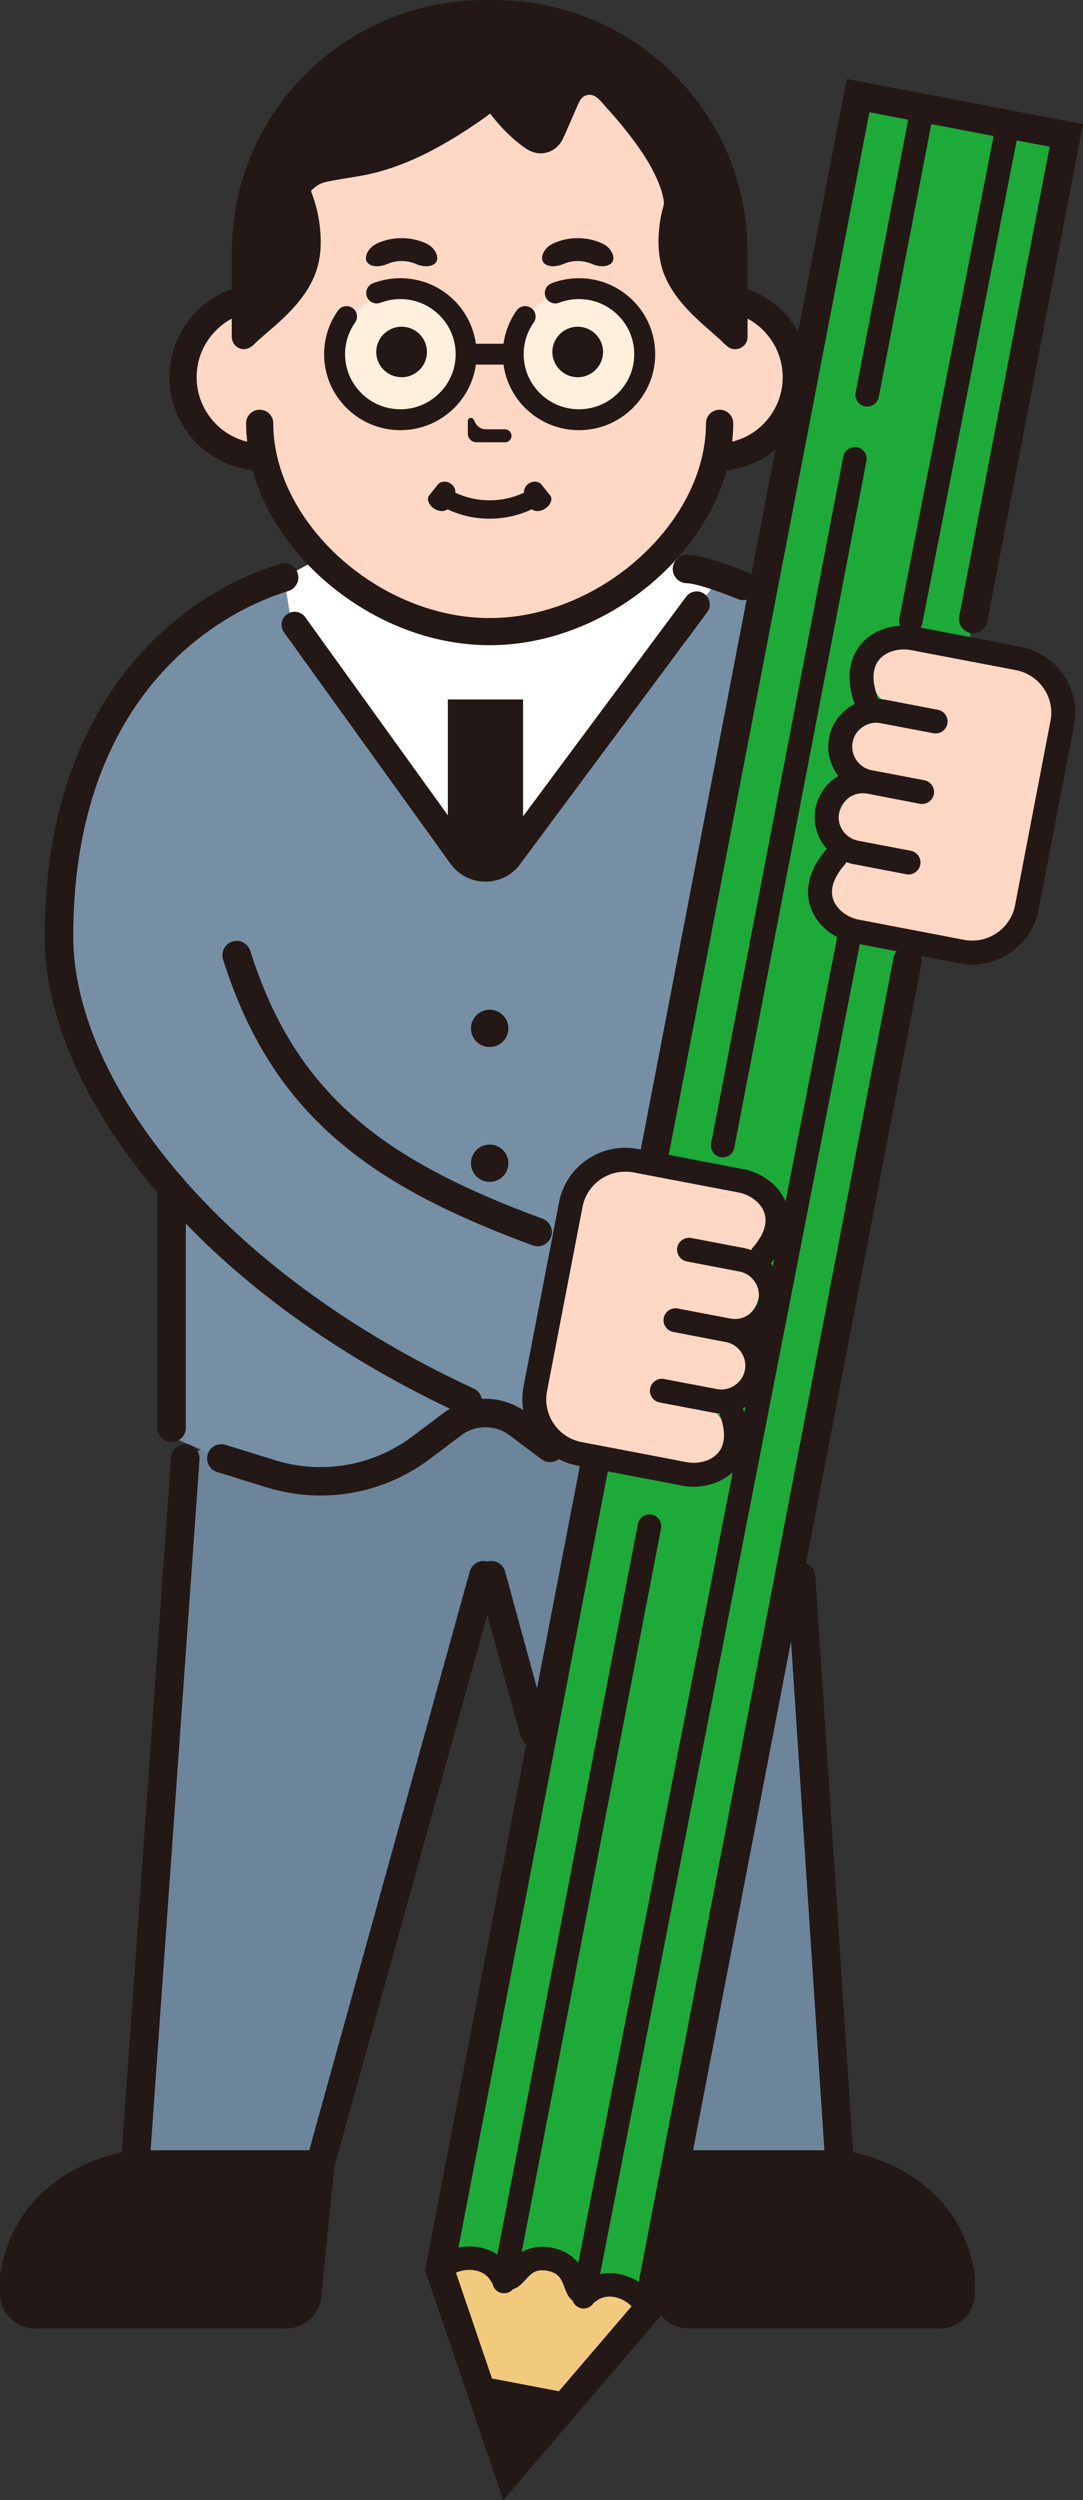 <?xml version="1.0" encoding="UTF-8"?>
<svg xmlns="http://www.w3.org/2000/svg" xmlns:xlink="http://www.w3.org/1999/xlink" width="65px" height="150px" viewBox="0 0 65 150" version="1.1">
<rect x="0" y="0" width="65" height="150" fill="#333333" stroke="none"/>
<g id="surface1">
<path style=" stroke:none;fill-rule:nonzero;fill:rgb(42.353%,52.157%,60.784%);fill-opacity:1;" d="M 47.617 87.5 L 50.656 129.844 C 50.656 129.844 56.98 130.527 57.922 136.59 L 57.922 137.605 C 57.922 138.289 57.363 138.844 56.676 138.844 L 41.586 138.844 C 40.949 138.844 40.41 138.363 40.348 137.727 L 29.754 94.508 L 29.289 94.508 L 19.484 129.844 L 18.695 137.727 C 18.633 138.363 18.094 138.848 17.457 138.848 L 2.367 138.848 C 1.68 138.848 1.121 138.289 1.121 137.605 L 1.121 136.59 C 2.062 130.531 8.387 129.844 8.387 129.844 L 11.117 87.5 L 29.254 77.168 Z M 47.617 87.5 "/>
<path style=" stroke:none;fill-rule:nonzero;fill:rgb(46.275%,56.078%,64.706%);fill-opacity:1;" d="M 48.48 54.848 L 48.48 85.988 L 44.984 87.5 L 42.004 88.426 C 38.934 89.379 35.586 88.801 33.02 86.871 L 31.094 85.43 C 29.934 84.559 28.336 84.559 27.176 85.43 L 25.254 86.871 C 22.684 88.801 19.34 89.379 16.266 88.426 L 13.285 87.5 L 10.297 86.211 L 10.297 54.848 C 10.297 54.848 10.297 39.492 10.297 38.961 C 10.297 38.434 17.348 32.262 29.023 32.262 C 40.695 32.262 47.379 36.598 47.379 36.598 L 48.48 40.824 Z M 48.48 54.848 "/>
<path style=" stroke:none;fill-rule:nonzero;fill:rgb(100%,100%,100%);fill-opacity:1;" d="M 17.051 34.648 C 17.051 34.648 16.734 35.844 16.605 36.266 C 16.477 36.684 27.547 50.992 27.547 50.992 C 27.547 50.992 28.73 51.91 29.57 51.816 C 30.414 51.723 31.543 50.293 31.543 50.293 L 43.191 34.648 L 37.859 32.227 L 37.164 31.824 C 32.477 29.121 26.688 29.16 22.039 31.93 Z M 17.051 34.648 "/>
<path style=" stroke:none;fill-rule:nonzero;fill:rgb(100%,84.314%,77.255%);fill-opacity:1;" d="M 43.227 17.59 L 43.227 16.172 C 43.227 9.777 36.531 3.672 29.426 3.672 C 22.32 3.672 15.625 9.777 15.625 16.172 L 15.625 17.609 C 13.168 17.836 11.246 19.891 11.246 22.395 C 11.246 24.977 13.285 27.082 15.848 27.199 C 17.066 32.793 23.082 37.66 29.426 37.66 C 35.77 37.66 41.785 32.797 43.004 27.203 L 43.227 27.203 C 45.891 27.203 48.055 25.051 48.055 22.395 C 48.055 19.742 45.891 17.59 43.227 17.59 Z M 43.227 17.59 "/>
<path style=" stroke:none;fill-rule:nonzero;fill:rgb(100%,94.118%,87.059%);fill-opacity:1;" d="M 28.098 21.32 C 28.098 23.445 26.371 25.168 24.238 25.168 C 22.109 25.168 20.379 23.445 20.379 21.32 C 20.379 19.199 22.109 17.477 24.238 17.477 C 26.371 17.477 28.098 19.199 28.098 21.32 Z M 28.098 21.32 "/>
<path style=" stroke:none;fill-rule:nonzero;fill:rgb(100%,94.118%,87.059%);fill-opacity:1;" d="M 38.531 21.32 C 38.531 23.445 36.805 25.168 34.672 25.168 C 32.543 25.168 30.812 23.445 30.812 21.32 C 30.812 19.199 32.543 17.477 34.672 17.477 C 36.805 17.477 38.531 19.199 38.531 21.32 Z M 38.531 21.32 "/>
<path style=" stroke:none;fill-rule:nonzero;fill:rgb(46.275%,56.078%,64.706%);fill-opacity:1;" d="M 28.078 84.086 C 12.395 76.844 3.539 65.168 3.539 56.188 C 3.539 41.965 11.758 36.266 17.051 34.648 L 20.688 57.617 Z M 28.078 84.086 "/>
<path style=" stroke:none;fill-rule:nonzero;fill:rgb(94.902%,79.216%,49.412%);fill-opacity:1;" d="M 38.891 138.535 L 30.531 148.305 L 26.395 136.148 L 51.5 5.738 L 63.996 8.125 Z M 38.891 138.535 "/>
<path style=" stroke:none;fill-rule:nonzero;fill:rgb(11.765%,66.667%,22.353%);fill-opacity:1;" d="M 38.891 138.535 L 37.039 136.918 L 35.031 137.801 L 33.16 135.594 L 30.254 136.887 L 28.418 135.496 L 26.395 136.148 L 51.5 5.738 L 63.996 8.125 Z M 38.891 138.535 "/>
<path style=" stroke:none;fill-rule:nonzero;fill:rgb(100%,84.314%,77.255%);fill-opacity:1;" d="M 51.816 51.512 L 52.645 51.668 L 52.688 51.352 L 51.879 51.199 C 50.828 50.996 50.133 49.977 50.332 48.93 C 50.535 47.883 51.559 47.191 52.609 47.395 L 53.195 47.504 L 53.273 46.902 L 53.035 46.859 C 51.984 46.656 50.266 45.441 50.469 44.395 C 50.668 43.348 52.719 42.852 53.77 43.055 L 53.785 43.055 L 53.863 42.453 C 52.824 42.246 52.141 41.23 52.34 40.191 C 52.539 39.145 53.566 38.453 54.617 38.652 L 61.957 40.055 C 62.91 40.773 63.738 42.051 63.387 43.879 L 62.055 50.789 C 61.441 53.734 60.859 55.738 59.914 57.027 C 59.613 57.156 59.293 57.207 58.977 57.148 L 51.082 55.316 C 50.035 55.117 49.34 54.094 49.539 53.047 C 49.742 52 50.766 51.309 51.816 51.512 Z M 51.816 51.512 "/>
<path style=" stroke:none;fill-rule:nonzero;fill:rgb(100%,84.314%,77.255%);fill-opacity:1;" d="M 44.066 75.219 L 43.238 75.059 L 43.195 75.375 L 44.004 75.531 C 45.055 75.73 45.75 76.75 45.551 77.797 C 45.348 78.844 44.324 79.535 43.273 79.336 L 42.688 79.223 L 42.609 79.824 L 42.848 79.871 C 43.898 80.07 45.617 81.289 45.414 82.336 C 45.215 83.383 43.164 83.879 42.113 83.676 L 42.098 83.672 L 42.02 84.273 C 43.059 84.484 43.742 85.5 43.543 86.539 C 43.344 87.586 42.316 88.277 41.266 88.074 L 33.926 86.672 C 32.973 85.957 32.145 84.68 32.496 82.848 L 33.828 75.938 C 34.441 72.992 35.023 70.992 35.969 69.699 C 36.266 69.57 36.59 69.52 36.906 69.582 L 44.797 71.414 C 45.848 71.613 46.543 72.633 46.344 73.68 C 46.141 74.727 45.117 75.418 44.066 75.219 Z M 44.066 75.219 "/>
<path style=" stroke:none;fill-rule:nonzero;fill:rgb(13.725%,9.412%,8.235%);fill-opacity:1;" d="M 29.391 62.82 C 30.008 62.82 30.512 62.32 30.512 61.703 C 30.512 61.082 30.008 60.582 29.391 60.582 C 28.77 60.582 28.266 61.082 28.266 61.703 C 28.266 62.32 28.77 62.82 29.391 62.82 Z M 29.391 62.82 "/>
<path style=" stroke:none;fill-rule:nonzero;fill:rgb(13.725%,9.412%,8.235%);fill-opacity:1;" d="M 29.391 70.91 C 30.008 70.91 30.512 70.406 30.512 69.789 C 30.512 69.172 30.008 68.672 29.391 68.672 C 28.77 68.672 28.266 69.172 28.266 69.789 C 28.266 70.406 28.77 70.91 29.391 70.91 Z M 29.391 70.91 "/>
<path style=" stroke:none;fill-rule:nonzero;fill:rgb(13.725%,9.412%,8.235%);fill-opacity:1;" d="M 29.137 41.965 L 26.879 41.965 L 26.879 48.914 L 18.32 37.031 C 18.07 36.68 17.578 36.598 17.227 36.852 C 16.875 37.102 16.793 37.59 17.047 37.941 L 27.059 51.852 L 27.066 51.859 C 27.32 52.203 27.645 52.465 28.004 52.637 C 28.359 52.812 28.75 52.898 29.137 52.898 C 29.523 52.898 29.91 52.812 30.27 52.637 C 30.625 52.465 30.953 52.203 31.207 51.859 L 42.445 36.73 C 42.703 36.383 42.629 35.891 42.281 35.637 C 41.934 35.379 41.441 35.453 41.184 35.797 L 31.395 48.977 L 31.395 41.965 Z M 29.137 41.965 "/>
<path style=" stroke:none;fill-rule:nonzero;fill:rgb(13.725%,9.412%,8.235%);fill-opacity:1;" d="M 16.148 63.66 C 17.824 66.32 19.965 68.426 22.59 70.188 C 25.215 71.949 28.32 73.375 31.973 74.719 C 32.414 74.883 32.906 74.656 33.07 74.215 C 33.234 73.773 33.008 73.285 32.566 73.121 C 30.18 72.242 28.059 71.336 26.18 70.34 C 23.367 68.848 21.105 67.156 19.281 65.035 C 17.461 62.914 16.062 60.348 15.02 57.051 C 14.879 56.602 14.398 56.352 13.945 56.492 C 13.496 56.637 13.246 57.113 13.387 57.562 C 14.117 59.875 15.031 61.891 16.148 63.66 Z M 16.148 63.66 "/>
<path style=" stroke:none;fill-rule:nonzero;fill:rgb(13.725%,9.412%,8.235%);fill-opacity:1;" d="M 42.777 84.754 L 42.75 84.746 Z M 42.777 84.754 "/>
<path style=" stroke:none;fill-rule:nonzero;fill:rgb(13.725%,9.412%,8.235%);fill-opacity:1;" d="M 47.902 19.906 C 47.645 19.449 47.328 19.027 46.957 18.66 C 46.375 18.078 45.66 17.625 44.867 17.34 C 44.867 16.809 44.867 16.277 44.867 15.75 C 44.867 15.355 44.871 14.961 44.855 14.566 C 44.773 12.105 44.074 9.66 42.816 7.535 C 41.617 5.504 39.965 3.754 37.984 2.461 C 35.891 1.098 33.465 0.262 30.973 0.059 C 30.109 -0.012 29.227 -0.016 28.363 0.023 C 27.105 0.082 25.859 0.293 24.656 0.66 C 22.492 1.316 20.488 2.465 18.824 3.988 C 17.113 5.555 15.766 7.508 14.926 9.668 C 14.211 11.504 13.91 13.426 13.91 15.387 C 13.91 16.039 13.91 16.688 13.91 17.34 C 13.117 17.625 12.402 18.078 11.82 18.66 C 10.801 19.672 10.168 21.082 10.168 22.633 C 10.168 24.184 10.801 25.594 11.82 26.609 C 12.695 27.48 13.867 28.07 15.168 28.215 C 15.375 28.969 15.66 29.703 16.012 30.41 C 17.199 32.766 19.125 34.828 21.461 36.312 C 23.793 37.797 26.547 38.711 29.387 38.711 C 31.281 38.711 33.137 38.305 34.855 37.594 C 37.43 36.527 39.699 34.785 41.344 32.66 C 42.164 31.594 42.828 30.434 43.289 29.211 C 43.414 28.883 43.52 28.551 43.613 28.215 C 44.715 28.09 45.723 27.648 46.539 26.984 L 45.098 34.461 C 45.047 34.422 44.992 34.391 44.93 34.367 C 44.676 34.262 44.027 34 43.324 33.762 C 42.969 33.645 42.602 33.531 42.254 33.441 C 42.078 33.398 41.906 33.359 41.738 33.332 C 41.57 33.305 41.406 33.285 41.23 33.285 C 40.758 33.285 40.375 33.668 40.375 34.141 C 40.375 34.609 40.758 34.992 41.23 34.992 C 41.266 34.992 41.352 34.996 41.457 35.016 C 41.645 35.047 41.898 35.109 42.172 35.188 C 42.992 35.426 43.973 35.816 44.277 35.941 C 44.453 36.016 44.637 36.023 44.809 35.98 L 38.457 68.969 L 38.297 68.938 C 38.039 68.887 37.781 68.863 37.527 68.863 C 36.574 68.863 35.672 69.199 34.965 69.777 C 34.254 70.355 33.734 71.18 33.551 72.145 L 31.422 83.199 C 31.371 83.457 31.348 83.711 31.348 83.965 C 31.348 84.18 31.367 84.395 31.402 84.605 C 30.715 84.152 29.926 83.922 29.137 83.922 C 29.062 83.922 28.988 83.926 28.918 83.93 C 28.867 83.668 28.699 83.434 28.438 83.312 C 20.699 79.738 14.664 75.078 10.582 70.238 C 8.543 67.82 6.988 65.359 5.953 62.977 C 4.918 60.594 4.395 58.293 4.395 56.188 C 4.395 52.715 4.898 49.785 5.719 47.316 C 6.953 43.621 8.906 40.957 11.023 39.059 C 13.141 37.16 15.43 36.035 17.301 35.461 C 17.754 35.324 18.008 34.848 17.871 34.398 C 17.73 33.945 17.25 33.695 16.801 33.832 C 15.402 34.258 13.824 34.949 12.238 35.98 C 9.863 37.523 7.461 39.836 5.668 43.141 C 3.871 46.445 2.684 50.734 2.684 56.188 C 2.684 58.574 3.27 61.098 4.383 63.656 C 5.527 66.281 7.223 68.941 9.438 71.531 L 9.438 85.672 C 9.438 86.141 9.824 86.523 10.297 86.523 C 10.77 86.523 11.152 86.141 11.152 85.672 L 11.152 73.41 C 11.691 73.969 12.25 74.52 12.836 75.066 C 16.602 78.57 21.359 81.832 27 84.52 C 26.887 84.59 26.773 84.664 26.66 84.746 L 24.738 86.191 C 23.133 87.395 21.199 88.023 19.238 88.023 C 18.328 88.023 17.41 87.887 16.52 87.613 L 13.539 86.688 C 13.09 86.547 12.609 86.797 12.469 87.246 C 12.328 87.699 12.578 88.176 13.031 88.316 L 16.012 89.242 C 17.07 89.566 18.156 89.73 19.238 89.73 C 21.566 89.73 23.863 88.984 25.77 87.555 L 27.691 86.109 C 28.121 85.789 28.625 85.629 29.137 85.629 C 29.645 85.629 30.148 85.789 30.578 86.109 L 32.504 87.555 C 32.816 87.789 33.238 87.773 33.539 87.547 C 33.879 87.723 34.246 87.852 34.641 87.93 L 34.801 87.961 L 32.23 101.297 L 30.316 94.285 C 30.191 93.828 29.719 93.562 29.266 93.684 C 29.262 93.688 29.258 93.688 29.258 93.688 C 29.254 93.688 29.254 93.688 29.25 93.688 C 28.793 93.562 28.324 93.828 28.195 94.281 L 18.562 129.008 L 9.039 129.008 L 11.973 87.562 C 12.004 87.09 11.648 86.684 11.18 86.652 C 10.707 86.617 10.297 86.973 10.266 87.441 L 7.312 129.121 C 7.188 129.148 7.051 129.184 6.902 129.223 C 5.914 129.48 4.414 130.016 3.027 131.129 C 2.34 131.688 1.676 132.395 1.145 133.277 C 0.609 134.16 0.203 135.219 0.012 136.457 L 0 136.523 L 0 137.605 C 0 138.18 0.238 138.711 0.617 139.086 C 0.992 139.465 1.523 139.699 2.102 139.699 L 17.191 139.699 C 17.727 139.699 18.227 139.492 18.602 139.156 C 18.973 138.82 19.227 138.344 19.281 137.812 L 20.066 130.004 L 29.25 96.883 L 31.242 104.164 C 31.297 104.367 31.426 104.531 31.59 104.641 L 25.512 136.211 L 30.207 150 L 39.688 138.918 C 39.758 139.004 39.832 139.086 39.91 139.156 C 40.285 139.492 40.785 139.699 41.32 139.699 L 56.41 139.699 C 56.988 139.699 57.52 139.465 57.895 139.086 C 58.273 138.711 58.512 138.184 58.512 137.605 L 58.512 136.523 L 58.5 136.457 C 58.246 134.805 57.609 133.473 56.797 132.449 C 56.188 131.684 55.484 131.082 54.785 130.617 C 53.727 129.922 52.668 129.523 51.867 129.293 C 51.617 129.219 51.395 129.164 51.203 129.121 L 48.934 94.535 C 48.914 94.188 48.684 93.906 48.375 93.793 L 55.309 57.777 C 55.34 57.629 55.324 57.484 55.277 57.352 L 57.586 57.793 C 57.844 57.844 58.102 57.867 58.352 57.867 C 59.309 57.867 60.211 57.527 60.918 56.953 C 61.629 56.375 62.148 55.551 62.332 54.586 L 64.461 43.531 C 64.512 43.273 64.535 43.016 64.535 42.766 C 64.535 41.812 64.195 40.914 63.617 40.211 C 63.039 39.504 62.211 38.984 61.242 38.801 L 59.957 38.555 L 55.25 37.656 C 55.301 37.578 55.344 37.488 55.359 37.391 L 61.02 8.426 L 62.996 8.801 L 57.57 36.977 C 57.48 37.441 57.785 37.887 58.25 37.977 C 58.715 38.062 59.164 37.762 59.254 37.297 L 65 7.449 L 50.82 4.738 Z M 43.945 26.5 C 43.984 26.137 44.008 25.766 44.008 25.398 C 44.008 24.945 43.641 24.582 43.191 24.582 C 42.738 24.582 42.371 24.945 42.371 25.398 C 42.371 26.852 41.992 28.309 41.301 29.684 C 40.27 31.742 38.539 33.605 36.438 34.941 C 34.336 36.277 31.875 37.082 29.387 37.082 C 27.73 37.082 26.086 36.727 24.547 36.09 C 22.242 35.141 20.188 33.559 18.727 31.664 C 17.996 30.719 17.414 29.695 17.016 28.641 C 16.617 27.582 16.402 26.488 16.402 25.398 C 16.402 24.949 16.039 24.582 15.586 24.582 C 15.137 24.582 14.77 24.949 14.77 25.398 C 14.77 25.766 14.793 26.137 14.836 26.504 C 14.121 26.324 13.48 25.961 12.977 25.457 C 12.25 24.73 11.801 23.738 11.801 22.633 C 11.801 21.527 12.25 20.535 12.977 19.809 C 13.25 19.535 13.566 19.301 13.91 19.117 C 13.91 19.473 13.91 19.824 13.91 20.18 C 13.91 20.441 14.016 20.684 14.242 20.828 C 14.594 21.059 14.965 20.938 15.242 20.668 C 15.746 20.172 16.309 19.738 16.824 19.258 C 17.457 18.672 18.055 18.031 18.5 17.289 C 19.008 16.449 19.25 15.543 19.25 14.562 C 19.25 13.523 19.066 12.492 18.684 11.523 C 18.652 11.438 18.695 11.422 18.758 11.363 C 18.801 11.324 18.844 11.285 18.891 11.246 C 18.961 11.188 19.039 11.129 19.121 11.082 C 19.289 10.988 19.473 10.934 19.66 10.895 C 20.504 10.719 21.359 10.625 22.199 10.438 C 24.621 9.895 26.852 8.617 28.867 7.215 C 28.988 7.129 29.105 7.047 29.227 6.961 C 29.27 6.93 29.352 6.84 29.402 6.832 C 29.449 6.824 29.52 6.945 29.559 6.996 C 29.742 7.223 29.93 7.445 30.129 7.66 C 30.547 8.105 31 8.512 31.496 8.867 C 31.879 9.137 32.312 9.273 32.781 9.16 C 33.215 9.055 33.582 8.754 33.773 8.352 C 33.98 7.91 34.168 7.457 34.367 7.008 C 34.48 6.754 34.59 6.496 34.703 6.242 C 34.801 6.02 34.91 5.82 35.156 5.73 C 35.695 5.531 36.047 6.066 36.355 6.41 C 36.777 6.871 37.188 7.348 37.578 7.84 C 38.285 8.73 38.957 9.68 39.422 10.723 C 39.613 11.152 39.77 11.598 39.84 12.062 C 39.875 12.285 39.77 12.508 39.723 12.723 C 39.664 12.984 39.617 13.25 39.586 13.516 C 39.461 14.559 39.5 15.621 39.918 16.598 C 40.59 18.156 41.922 19.23 43.16 20.324 C 43.391 20.523 43.625 20.84 43.922 20.926 C 44.289 21.031 44.695 20.824 44.824 20.469 C 44.871 20.332 44.867 20.195 44.867 20.055 C 44.867 19.863 44.867 19.668 44.867 19.473 C 44.867 19.355 44.867 19.234 44.867 19.117 C 45.211 19.301 45.527 19.535 45.801 19.809 C 46.527 20.535 46.977 21.527 46.977 22.633 C 46.977 23.738 46.527 24.73 45.801 25.457 C 45.297 25.961 44.656 26.324 43.945 26.5 Z M 33.379 85.613 C 33.004 85.156 32.785 84.574 32.785 83.965 C 32.785 83.801 32.801 83.637 32.832 83.469 L 34.961 72.414 C 35.082 71.785 35.414 71.262 35.875 70.887 C 36.332 70.512 36.914 70.297 37.527 70.297 C 37.691 70.297 37.859 70.312 38.027 70.344 L 44.41 71.562 C 44.812 71.656 45.219 71.879 45.5 72.168 C 45.645 72.316 45.754 72.48 45.828 72.652 C 45.906 72.824 45.945 73.008 45.949 73.215 C 45.945 73.422 45.902 73.656 45.789 73.93 C 45.672 74.199 45.484 74.504 45.195 74.836 C 45.148 74.887 45.117 74.945 45.09 75.004 C 44.945 74.953 44.801 74.91 44.648 74.879 L 41.492 74.277 C 41.102 74.203 40.723 74.457 40.648 74.848 C 40.574 75.234 40.832 75.609 41.219 75.684 L 44.379 76.289 C 44.723 76.355 45.012 76.535 45.219 76.789 C 45.43 77.043 45.551 77.367 45.547 77.699 C 45.547 77.789 45.539 77.879 45.523 77.969 C 45.457 78.312 45.273 78.602 45.02 78.809 C 44.766 79.016 44.441 79.137 44.105 79.137 C 44.016 79.137 43.926 79.129 43.836 79.109 L 40.676 78.508 C 40.285 78.434 39.91 78.688 39.836 79.074 C 39.762 79.465 40.016 79.84 40.406 79.914 L 43.562 80.52 C 43.906 80.582 44.195 80.766 44.406 81.02 C 44.613 81.273 44.734 81.598 44.734 81.93 C 44.734 82.02 44.727 82.109 44.707 82.199 C 44.641 82.543 44.461 82.832 44.203 83.039 C 43.949 83.246 43.625 83.367 43.289 83.367 C 43.203 83.367 43.109 83.355 43.02 83.34 L 39.863 82.738 C 39.473 82.66 39.098 82.918 39.02 83.305 C 38.945 83.695 39.203 84.07 39.594 84.145 L 42.75 84.746 C 42.902 84.777 43.055 84.789 43.203 84.793 C 43.207 84.859 43.215 84.926 43.238 84.988 C 43.395 85.43 43.453 85.801 43.453 86.105 C 43.453 86.418 43.395 86.66 43.301 86.855 C 43.16 87.152 42.938 87.367 42.641 87.527 C 42.352 87.684 41.988 87.766 41.633 87.766 C 41.516 87.766 41.402 87.758 41.293 87.742 L 36.195 86.766 L 34.91 86.523 C 34.281 86.402 33.754 86.07 33.379 85.613 Z M 46.281 75.777 C 46.348 75.699 46.41 75.621 46.469 75.543 L 46.391 75.957 C 46.371 75.934 46.355 75.906 46.336 75.883 C 46.309 75.855 46.285 75.828 46.258 75.797 C 46.266 75.789 46.273 75.785 46.281 75.777 Z M 29.527 142.703 L 27.367 136.355 C 27.625 136.246 27.902 136.188 28.172 136.188 C 28.453 136.188 28.715 136.246 28.934 136.359 C 29.148 136.473 29.324 136.625 29.453 136.848 C 29.484 136.898 29.52 136.949 29.559 136.992 C 29.602 137.281 29.82 137.52 30.121 137.578 C 30.375 137.629 30.625 137.531 30.785 137.348 C 30.84 137.328 30.895 137.309 30.945 137.285 C 31.078 137.219 31.176 137.141 31.254 137.07 C 31.395 136.949 31.492 136.832 31.59 136.727 C 31.734 136.566 31.867 136.438 32.008 136.352 C 32.078 136.309 32.148 136.273 32.234 136.25 C 32.316 136.227 32.414 136.211 32.535 136.211 C 32.625 136.211 32.73 136.219 32.855 136.242 C 33.137 136.297 33.301 136.383 33.422 136.473 C 33.508 136.543 33.574 136.617 33.637 136.707 C 33.727 136.84 33.797 137.012 33.867 137.211 C 33.906 137.309 33.945 137.414 33.996 137.527 C 34.051 137.645 34.113 137.773 34.238 137.914 C 34.277 137.957 34.32 137.996 34.367 138.035 C 34.449 138.262 34.641 138.441 34.895 138.492 C 35.195 138.551 35.488 138.406 35.637 138.156 C 35.688 138.129 35.738 138.094 35.785 138.059 C 36.027 137.871 36.289 137.793 36.59 137.789 C 36.898 137.789 37.242 137.891 37.543 138.082 C 37.676 138.164 37.797 138.262 37.906 138.371 L 33.543 143.469 Z M 34.703 135.777 C 34.637 135.691 34.562 135.605 34.477 135.523 C 34.316 135.371 34.121 135.23 33.895 135.113 C 33.668 135 33.41 134.914 33.121 134.859 C 32.918 134.82 32.723 134.801 32.535 134.801 C 32.152 134.801 31.805 134.883 31.52 135.016 C 31.445 135.051 31.379 135.09 31.312 135.125 L 39.676 91.695 C 39.746 91.312 39.496 90.941 39.113 90.871 C 38.73 90.797 38.359 91.047 38.285 91.43 L 29.848 135.266 C 29.758 135.207 29.668 135.152 29.574 135.105 C 29.137 134.883 28.652 134.781 28.172 134.781 C 27.953 134.781 27.734 134.805 27.516 134.848 L 36.48 88.281 L 41.059 89.156 L 41.07 89.156 C 41.254 89.184 41.445 89.199 41.633 89.199 C 42.016 89.199 42.402 89.141 42.773 89.02 C 43.207 88.883 43.621 88.652 43.973 88.324 Z M 44.672 84.754 C 44.648 84.672 44.625 84.594 44.598 84.516 C 44.594 84.504 44.59 84.496 44.586 84.488 C 44.637 84.461 44.688 84.434 44.738 84.406 Z M 45.566 80.172 C 45.566 80.172 45.562 80.172 45.562 80.172 C 45.562 80.168 45.566 80.168 45.566 80.168 Z M 49.477 129.008 L 41.598 129.008 L 47.477 98.465 Z M 53.629 57.457 L 38.332 136.91 C 38.32 136.902 38.309 136.895 38.297 136.887 C 37.785 136.57 37.199 136.383 36.59 136.383 C 36.398 136.383 36.207 136.402 36.016 136.441 L 51.602 56.648 L 53.816 57.074 C 53.727 57.18 53.656 57.309 53.629 57.457 Z M 60.973 40.207 C 61.602 40.328 62.129 40.66 62.504 41.117 C 62.879 41.574 63.098 42.152 63.098 42.766 C 63.098 42.926 63.082 43.094 63.047 43.258 L 60.922 54.316 C 60.801 54.941 60.469 55.469 60.008 55.844 C 59.547 56.215 58.965 56.434 58.352 56.434 C 58.191 56.434 58.023 56.418 57.855 56.387 L 51.473 55.164 C 51.07 55.074 50.664 54.852 50.383 54.559 C 50.238 54.41 50.129 54.25 50.051 54.078 C 49.977 53.902 49.934 53.719 49.934 53.516 C 49.934 53.305 49.977 53.07 50.094 52.801 C 50.211 52.531 50.398 52.223 50.688 51.891 C 50.734 51.84 50.766 51.785 50.793 51.727 C 50.934 51.777 51.082 51.82 51.234 51.848 L 54.391 52.453 C 54.781 52.527 55.156 52.27 55.234 51.883 C 55.309 51.492 55.051 51.117 54.66 51.043 L 51.504 50.441 C 51.16 50.375 50.871 50.191 50.66 49.938 C 50.453 49.684 50.332 49.363 50.332 49.027 C 50.332 48.941 50.344 48.852 50.359 48.758 C 50.426 48.418 50.609 48.129 50.863 47.922 C 51.117 47.711 51.441 47.594 51.777 47.594 C 51.867 47.594 51.957 47.602 52.047 47.617 L 55.203 48.223 C 55.594 48.297 55.973 48.043 56.047 47.652 C 56.121 47.266 55.867 46.891 55.477 46.812 L 52.316 46.211 C 51.973 46.145 51.684 45.965 51.477 45.707 C 51.27 45.453 51.148 45.133 51.148 44.797 C 51.148 44.711 51.156 44.621 51.172 44.531 C 51.238 44.188 51.422 43.898 51.676 43.691 C 51.934 43.484 52.254 43.363 52.59 43.363 C 52.68 43.363 52.77 43.371 52.859 43.391 L 56.02 43.992 C 56.41 44.066 56.785 43.812 56.859 43.422 C 56.938 43.035 56.68 42.66 56.289 42.586 L 53.133 41.98 C 52.98 41.953 52.828 41.938 52.68 41.934 C 52.676 41.871 52.664 41.805 52.645 41.742 C 52.488 41.297 52.426 40.926 52.426 40.621 C 52.43 40.312 52.488 40.07 52.582 39.871 C 52.723 39.578 52.945 39.359 53.238 39.203 C 53.531 39.047 53.895 38.961 54.25 38.965 C 54.363 38.965 54.477 38.973 54.586 38.988 L 59.688 39.961 Z M 54.508 7.18 L 51.352 23.555 C 51.281 23.938 51.531 24.309 51.914 24.379 C 52.297 24.453 52.668 24.203 52.742 23.82 L 55.895 7.445 L 59.633 8.16 L 53.973 37.121 C 53.945 37.27 53.965 37.41 54.02 37.539 C 53.715 37.559 53.406 37.613 53.109 37.707 C 52.551 37.887 52.02 38.215 51.621 38.711 C 51.227 39.207 50.984 39.871 50.988 40.621 C 50.988 41.113 51.086 41.645 51.285 42.215 C 51.289 42.223 51.293 42.23 51.297 42.242 C 51.109 42.336 50.93 42.449 50.77 42.582 C 50.266 42.988 49.891 43.574 49.762 44.262 C 49.727 44.441 49.711 44.621 49.711 44.797 C 49.711 45.449 49.934 46.066 50.32 46.559 C 50.191 46.633 50.07 46.715 49.953 46.809 C 49.449 47.219 49.078 47.805 48.945 48.488 C 48.91 48.668 48.895 48.852 48.895 49.027 C 48.895 49.703 49.137 50.344 49.547 50.844 C 49.57 50.875 49.598 50.902 49.625 50.93 C 49.617 50.938 49.609 50.945 49.602 50.953 C 49.23 51.379 48.953 51.809 48.77 52.238 C 48.586 52.672 48.496 53.102 48.496 53.516 C 48.496 53.922 48.582 54.309 48.734 54.648 C 48.961 55.168 49.324 55.586 49.746 55.906 C 49.902 56.027 50.07 56.125 50.246 56.219 L 47.148 72.074 C 46.922 71.559 46.559 71.141 46.137 70.82 C 45.711 70.504 45.227 70.281 44.727 70.164 L 44.711 70.164 L 40.137 69.289 L 52.18 6.734 Z M 54.508 7.18 "/>
<path style=" stroke:none;fill-rule:nonzero;fill:rgb(13.725%,9.412%,8.235%);fill-opacity:1;" d="M 43.242 69.426 C 43.625 69.5 43.996 69.25 44.07 68.867 L 52.004 27.656 C 52.078 27.273 51.824 26.906 51.441 26.832 C 51.059 26.758 50.688 27.008 50.613 27.391 L 42.68 68.602 C 42.605 68.984 42.859 69.352 43.242 69.426 Z M 43.242 69.426 "/>
<path style=" stroke:none;fill-rule:nonzero;fill:rgb(13.725%,9.412%,8.235%);fill-opacity:1;" d="M 33.793 15.848 C 34.352 15.598 34.996 15.598 35.555 15.848 C 35.922 16 36.398 16.051 36.684 15.801 C 36.973 15.559 36.777 14.887 36.121 14.594 C 35.203 14.184 34.145 14.184 33.227 14.594 C 32.57 14.887 32.375 15.559 32.664 15.801 C 32.949 16.051 33.426 16 33.793 15.848 Z M 33.793 15.848 "/>
<path style=" stroke:none;fill-rule:nonzero;fill:rgb(13.725%,9.412%,8.235%);fill-opacity:1;" d="M 23.223 15.848 C 23.781 15.598 24.426 15.598 24.984 15.848 C 25.352 16 25.828 16.051 26.113 15.801 C 26.402 15.559 26.207 14.887 25.551 14.594 C 24.633 14.184 23.574 14.184 22.656 14.594 C 22 14.887 21.805 15.559 22.094 15.801 C 22.379 16.051 22.855 16 23.223 15.848 Z M 23.223 15.848 "/>
<path style=" stroke:none;fill-rule:nonzero;fill:rgb(13.725%,9.412%,8.235%);fill-opacity:1;" d="M 25.625 21.117 C 25.625 20.281 24.945 19.602 24.105 19.602 C 23.262 19.602 22.582 20.281 22.582 21.117 C 22.582 21.953 23.262 22.633 24.105 22.633 C 24.945 22.633 25.625 21.953 25.625 21.117 Z M 25.625 21.117 "/>
<path style=" stroke:none;fill-rule:nonzero;fill:rgb(13.725%,9.412%,8.235%);fill-opacity:1;" d="M 36.195 21.117 C 36.195 20.281 35.512 19.602 34.672 19.602 C 33.836 19.602 33.152 20.285 33.152 21.117 C 33.152 21.949 33.836 22.633 34.672 22.633 C 35.512 22.633 36.195 21.949 36.195 21.117 Z M 36.195 21.117 "/>
<path style=" stroke:none;fill-rule:nonzero;fill:rgb(13.725%,9.412%,8.235%);fill-opacity:1;" d="M 30.309 26.539 C 30.523 26.539 30.699 26.363 30.699 26.148 C 30.699 25.934 30.523 25.758 30.309 25.758 L 29.168 25.758 C 28.898 25.758 28.652 25.609 28.527 25.371 L 28.426 25.172 C 28.34 25 28.078 25.062 28.078 25.254 L 28.078 26.016 C 28.078 26.305 28.312 26.535 28.602 26.535 L 30.309 26.535 Z M 30.309 26.539 "/>
<path style=" stroke:none;fill-rule:nonzero;fill:rgb(13.725%,9.412%,8.235%);fill-opacity:1;" d="M 32.492 29.066 C 32.32 28.863 31.996 28.848 31.75 29 C 31.547 29.125 31.43 29.348 31.453 29.559 C 30.148 30.172 28.629 30.172 27.324 29.559 C 27.348 29.344 27.23 29.125 27.027 29 C 26.781 28.848 26.457 28.863 26.285 29.066 C 26.109 29.285 25.938 29.5 25.762 29.719 C 25.59 29.922 25.719 30.309 26.074 30.527 C 26.367 30.707 26.691 30.703 26.852 30.555 C 28.453 31.309 30.32 31.309 31.926 30.555 C 32.086 30.699 32.41 30.711 32.703 30.527 C 33.059 30.309 33.188 29.922 33.016 29.719 C 32.84 29.5 32.668 29.285 32.492 29.066 Z M 32.492 29.066 "/>
<path style=" stroke:none;fill-rule:nonzero;fill:rgb(13.725%,9.412%,8.235%);fill-opacity:1;" d="M 34.746 16.691 C 34.18 16.691 33.625 16.797 33.102 16.996 C 32.777 17.121 32.617 17.484 32.742 17.809 C 32.832 18.047 33.07 18.207 33.328 18.207 C 33.406 18.207 33.48 18.191 33.555 18.164 C 33.934 18.02 34.336 17.945 34.746 17.945 C 35.633 17.945 36.469 18.289 37.094 18.914 C 37.723 19.539 38.066 20.367 38.066 21.25 C 38.066 22.133 37.723 22.961 37.094 23.586 C 36.469 24.211 35.633 24.555 34.746 24.555 C 33.863 24.555 33.027 24.211 32.402 23.586 C 31.773 22.961 31.43 22.133 31.43 21.25 C 31.43 20.566 31.637 19.91 32.031 19.352 C 32.129 19.215 32.164 19.051 32.137 18.883 C 32.105 18.719 32.016 18.574 31.879 18.48 C 31.773 18.406 31.648 18.367 31.52 18.367 C 31.312 18.367 31.121 18.465 31.004 18.633 C 30.59 19.219 30.32 19.906 30.219 20.625 L 28.562 20.625 C 28.426 19.648 27.969 18.727 27.266 18.027 C 26.402 17.168 25.254 16.691 24.031 16.691 C 23.461 16.691 22.906 16.797 22.383 16.996 C 22.059 17.121 21.898 17.484 22.023 17.809 C 22.117 18.047 22.352 18.207 22.609 18.207 C 22.688 18.207 22.762 18.191 22.836 18.164 C 23.215 18.02 23.617 17.945 24.031 17.945 C 24.914 17.945 25.75 18.289 26.375 18.914 C 27.004 19.539 27.348 20.367 27.348 21.25 C 27.348 22.133 27.004 22.961 26.375 23.586 C 25.75 24.211 24.914 24.555 24.031 24.555 C 23.145 24.555 22.312 24.211 21.684 23.586 C 21.059 22.961 20.711 22.133 20.711 21.25 C 20.711 20.566 20.918 19.91 21.312 19.352 C 21.41 19.215 21.445 19.047 21.418 18.883 C 21.391 18.719 21.297 18.574 21.16 18.48 C 21.055 18.406 20.93 18.367 20.801 18.367 C 20.594 18.367 20.402 18.465 20.285 18.633 C 19.742 19.402 19.453 20.305 19.453 21.25 C 19.453 22.469 19.93 23.613 20.797 24.473 C 21.656 25.332 22.805 25.809 24.031 25.809 C 25.254 25.809 26.402 25.332 27.266 24.473 C 27.969 23.773 28.426 22.855 28.562 21.875 L 30.219 21.875 C 30.352 22.855 30.812 23.773 31.512 24.473 C 32.375 25.332 33.523 25.809 34.75 25.809 C 35.973 25.809 37.121 25.332 37.984 24.473 C 38.848 23.613 39.324 22.469 39.324 21.25 C 39.324 20.031 38.848 18.887 37.984 18.027 C 37.121 17.168 35.973 16.691 34.746 16.691 Z M 34.746 16.691 "/>
</g>
</svg>
